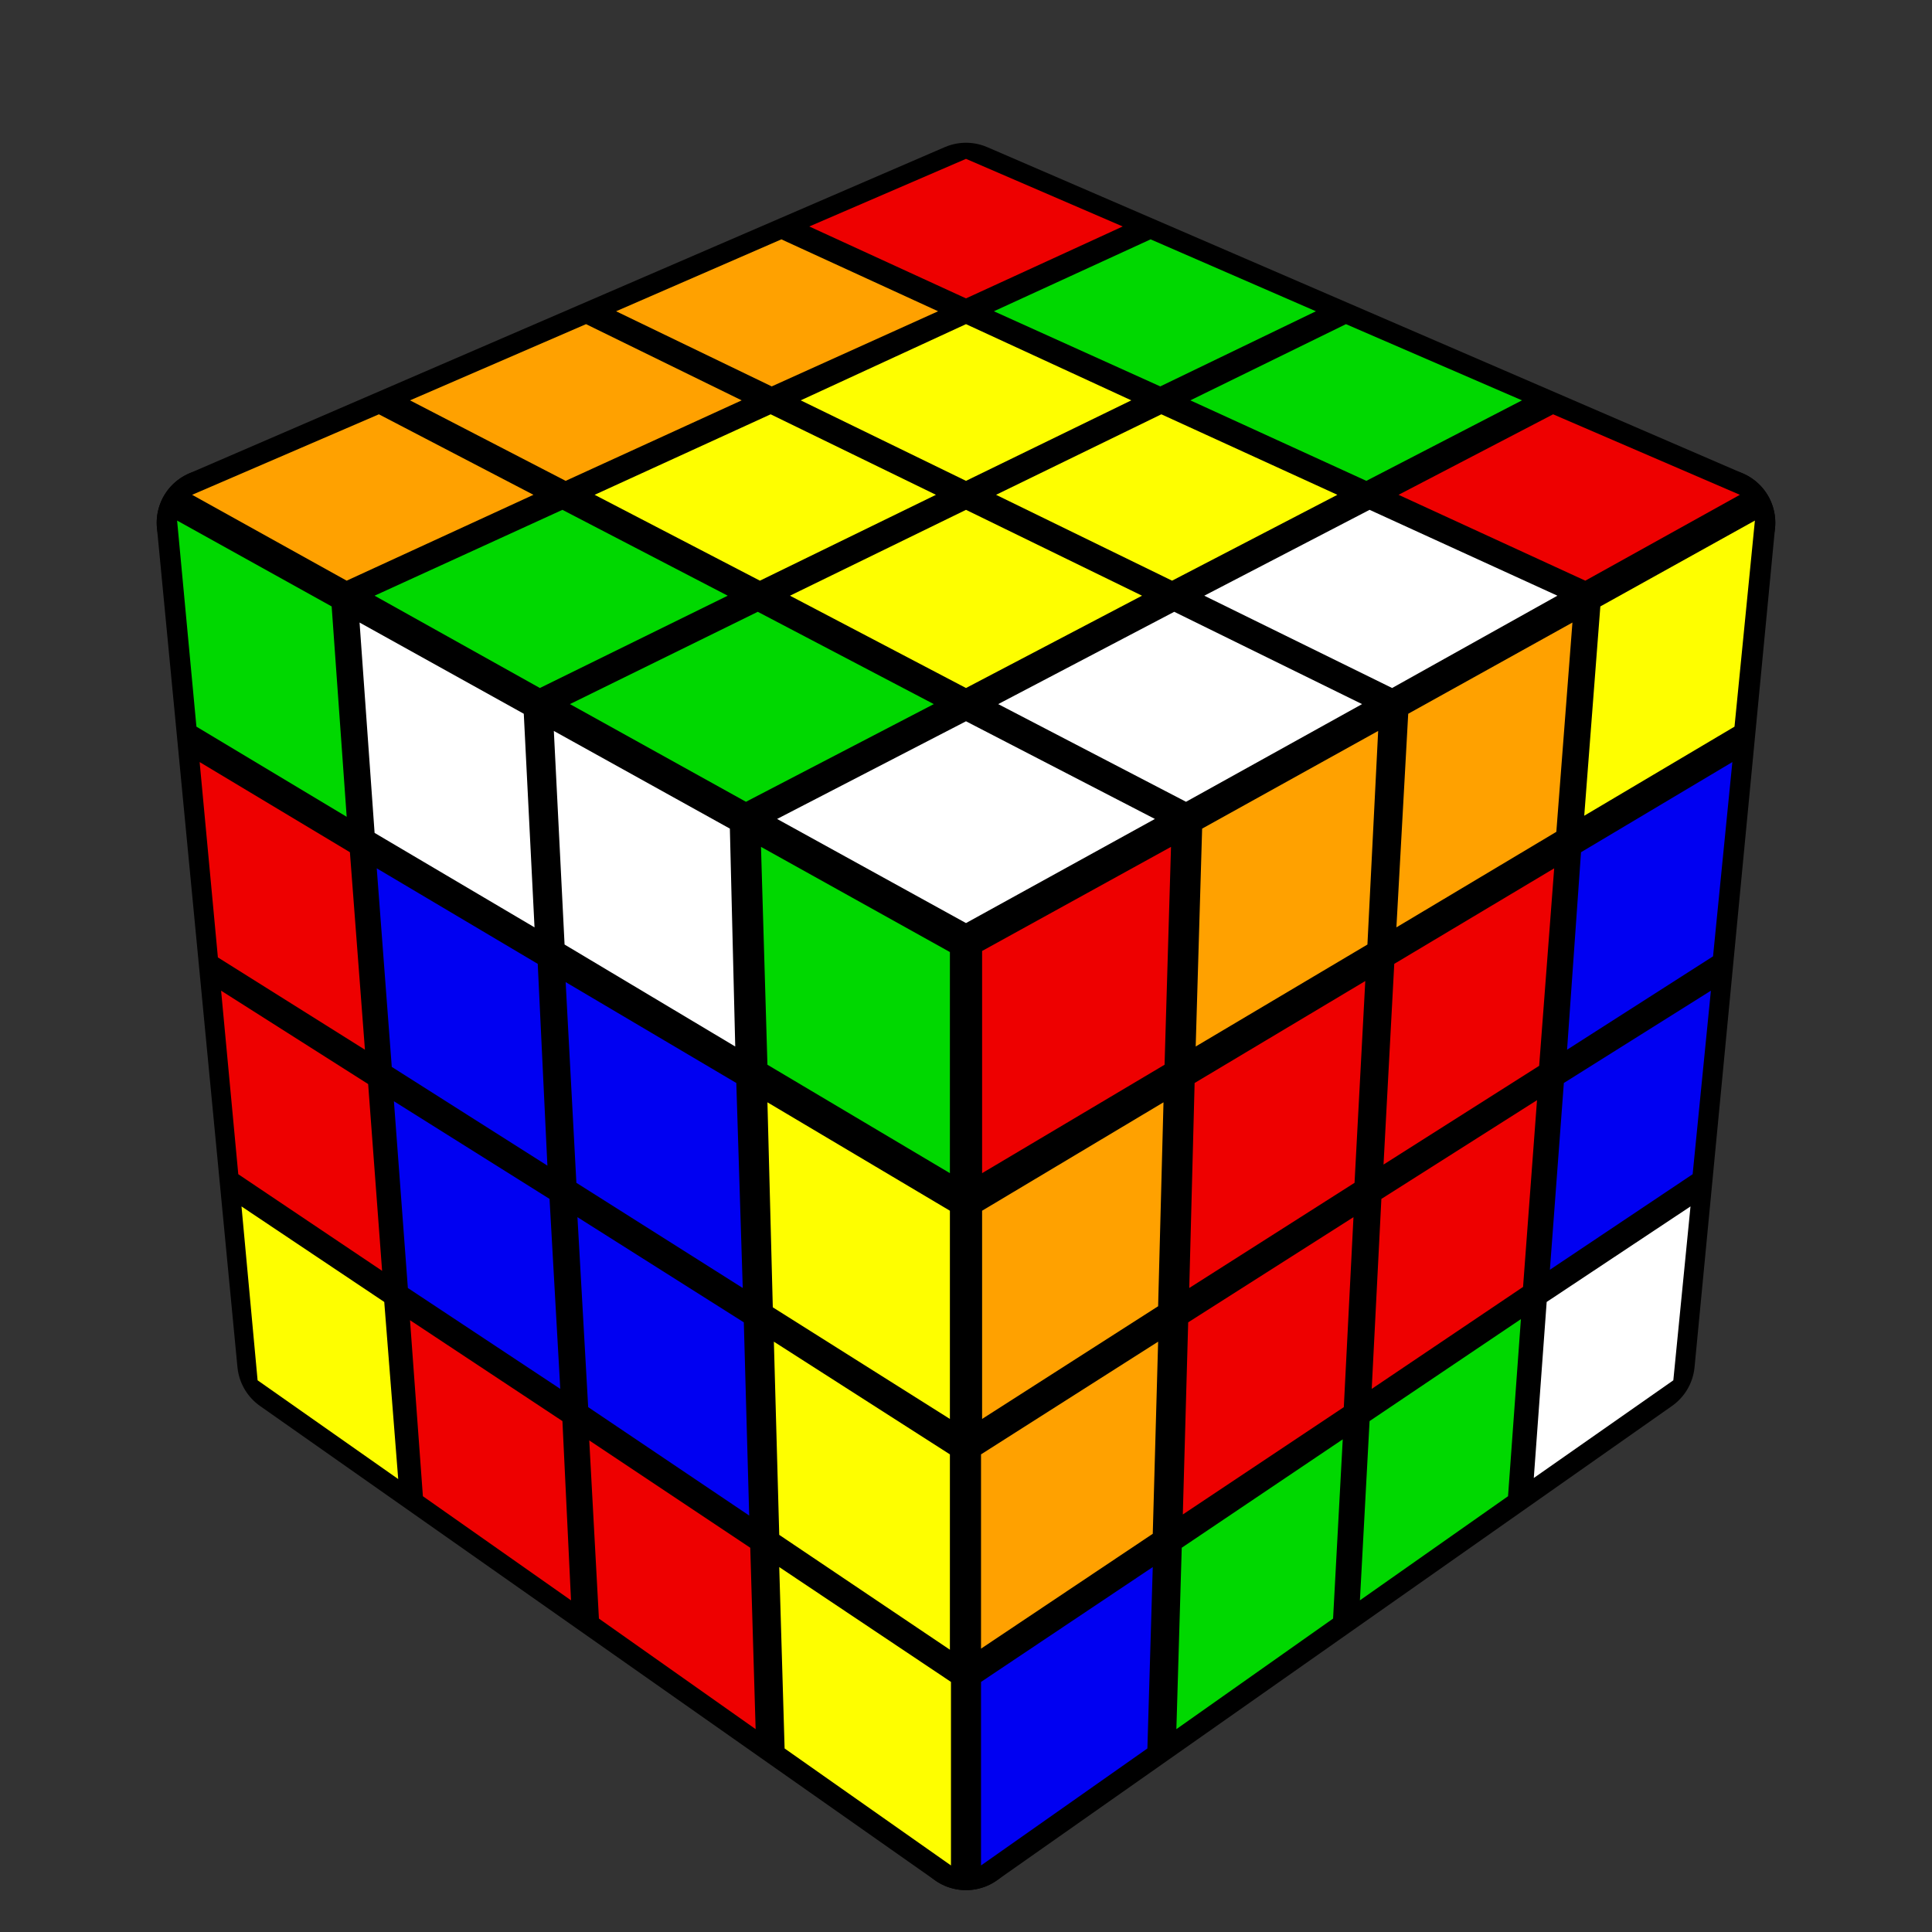 <?xml version="1.0" encoding="UTF-8" standalone="no"?>
<!DOCTYPE svg PUBLIC "-//W3C//DTD SVG 1.1//EN" "http://www.w3.org/Graphics/SVG/1.1/DTD/svg11.dtd">
<svg version="1.1" xmlns="http://www.w3.org/2000/svg" width="250" height="250" viewBox="-0.9 -0.9 1.8 1.8">
	<rect x="-0.9" y="-0.9" width="1.8" height="1.8" fill="#333333" stroke="none"/>
	<g style="stroke-width:0.1;stroke-linejoin:round;opacity:1">
		<polygon fill="#000000" stroke="#000000" points="-4.9165444344952E-17,-0.717 0.704,-0.413 6.3108540577985E-17,-0.022 -0.704,-0.413"/>
		<polygon fill="#000000" stroke="#000000" points="6.3108540577985E-17,-0.022 0.704,-0.413 0.629,0.369 5.5589468959362E-17,0.811"/>
		<polygon fill="#000000" stroke="#000000" points="-0.704,-0.413 6.3108540577985E-17,-0.022 5.5589468959362E-17,0.811 -0.629,0.369"/>
	</g>
	<g style="opacity:1;stroke-opacity:0.5;stroke-width:0;stroke-linejoin:round">
		<polygon fill="#EE0000" stroke="#000000" points="-5.0456946968941E-17,-0.752 0.146,-0.689 -2.9527485053695E-17,-0.622 -0.146,-0.689"/>
		<polygon fill="#00D800" stroke="#000000" points="0.172,-0.677 0.326,-0.61 0.181,-0.54 0.026,-0.61"/>
		<polygon fill="#00D800" stroke="#000000" points="0.354,-0.598 0.518,-0.527 0.373,-0.452 0.209,-0.527"/>
		<polygon fill="#EE0000" stroke="#000000" points="0.547,-0.514 0.721,-0.439 0.577,-0.359 0.403,-0.439"/>
		<polygon fill="#FFA100" stroke="#000000" points="-0.172,-0.677 -0.026,-0.61 -0.181,-0.54 -0.326,-0.61"/>
		<polygon fill="#FEFE00" stroke="#000000" points="-2.5604710238939E-17,-0.598 0.154,-0.527 -2.076057586941E-18,-0.452 -0.154,-0.527"/>
		<polygon fill="#FEFE00" stroke="#000000" points="0.182,-0.514 0.346,-0.439 0.192,-0.359 0.028,-0.439"/>
		<polygon fill="#FFFFFF" stroke="#000000" points="0.376,-0.425 0.551,-0.345 0.397,-0.259 0.222,-0.345"/>
		<polygon fill="#FFA100" stroke="#000000" points="-0.354,-0.598 -0.209,-0.527 -0.373,-0.452 -0.518,-0.527"/>
		<polygon fill="#FEFE00" stroke="#000000" points="-0.182,-0.514 -0.028,-0.439 -0.192,-0.359 -0.346,-0.439"/>
		<polygon fill="#FEFE00" stroke="#000000" points="2.3509483833738E-18,-0.425 0.164,-0.345 2.899503006161E-17,-0.259 -0.164,-0.345"/>
		<polygon fill="#FFFFFF" stroke="#000000" points="0.194,-0.33 0.369,-0.244 0.205,-0.153 0.03,-0.244"/>
		<polygon fill="#FFA100" stroke="#000000" points="-0.547,-0.514 -0.403,-0.439 -0.577,-0.359 -0.721,-0.439"/>
		<polygon fill="#00D800" stroke="#000000" points="-0.376,-0.425 -0.222,-0.345 -0.397,-0.259 -0.551,-0.345"/>
		<polygon fill="#00D800" stroke="#000000" points="-0.194,-0.33 -0.03,-0.244 -0.205,-0.153 -0.369,-0.244"/>
		<polygon fill="#FFFFFF" stroke="#000000" points="3.403028595879E-17,-0.228 0.176,-0.137 6.4452437781923E-17,-0.04 -0.176,-0.137"/>
		<polygon fill="#EE0000" stroke="#000000" points="0.015,-0.014 0.191,-0.111 0.185,0.092 0.015,0.193"/>
		<polygon fill="#FFA100" stroke="#000000" points="0.22,-0.128 0.384,-0.219 0.374,-0.02 0.214,0.075"/>
		<polygon fill="#FFA100" stroke="#000000" points="0.412,-0.235 0.565,-0.32 0.55,-0.125 0.401,-0.036"/>
		<polygon fill="#FEFE00" stroke="#000000" points="0.591,-0.335 0.735,-0.415 0.716,-0.223 0.576,-0.14"/>
		<polygon fill="#FFA100" stroke="#000000" points="0.015,0.228 0.184,0.127 0.179,0.317 0.015,0.422"/>
		<polygon fill="#EE0000" stroke="#000000" points="0.213,0.109 0.372,0.014 0.362,0.202 0.208,0.3"/>
		<polygon fill="#EE0000" stroke="#000000" points="0.399,-0.002 0.548,-0.091 0.534,0.093 0.389,0.185"/>
		<polygon fill="#0000F2" stroke="#000000" points="0.573,-0.106 0.714,-0.19 0.696,-0.009 0.56,0.078"/>
		<polygon fill="#FFA100" stroke="#000000" points="0.014,0.455 0.179,0.35 0.174,0.529 0.014,0.636"/>
		<polygon fill="#EE0000" stroke="#000000" points="0.207,0.332 0.361,0.234 0.352,0.411 0.202,0.511"/>
		<polygon fill="#EE0000" stroke="#000000" points="0.387,0.217 0.532,0.125 0.519,0.299 0.378,0.394"/>
		<polygon fill="#0000F2" stroke="#000000" points="0.557,0.109 0.694,0.023 0.677,0.194 0.544,0.283"/>
		<polygon fill="#0000F2" stroke="#000000" points="0.014,0.667 0.174,0.56 0.169,0.729 0.014,0.838"/>
		<polygon fill="#00D800" stroke="#000000" points="0.201,0.542 0.351,0.441 0.342,0.608 0.196,0.711"/>
		<polygon fill="#00D800" stroke="#000000" points="0.376,0.424 0.517,0.329 0.505,0.494 0.367,0.591"/>
		<polygon fill="#FFFFFF" stroke="#000000" points="0.541,0.313 0.675,0.224 0.659,0.386 0.529,0.477"/>
		<polygon fill="#00D800" stroke="#000000" points="-0.735,-0.415 -0.591,-0.335 -0.577,-0.139 -0.717,-0.223"/>
		<polygon fill="#FFFFFF" stroke="#000000" points="-0.565,-0.32 -0.412,-0.235 -0.402,-0.036 -0.551,-0.124"/>
		<polygon fill="#FFFFFF" stroke="#000000" points="-0.384,-0.219 -0.22,-0.128 -0.215,0.075 -0.374,-0.02"/>
		<polygon fill="#00D800" stroke="#000000" points="-0.191,-0.111 -0.015,-0.013 -0.015,0.193 -0.185,0.092"/>
		<polygon fill="#EE0000" stroke="#000000" points="-0.714,-0.19 -0.574,-0.106 -0.56,0.078 -0.697,-0.008"/>
		<polygon fill="#0000F2" stroke="#000000" points="-0.549,-0.091 -0.399,-0.002 -0.39,0.186 -0.535,0.094"/>
		<polygon fill="#0000F2" stroke="#000000" points="-0.373,0.015 -0.214,0.109 -0.208,0.3 -0.363,0.202"/>
		<polygon fill="#FEFE00" stroke="#000000" points="-0.185,0.127 -0.015,0.228 -0.015,0.422 -0.18,0.318"/>
		<polygon fill="#EE0000" stroke="#000000" points="-0.694,0.023 -0.557,0.11 -0.544,0.284 -0.678,0.194"/>
		<polygon fill="#0000F2" stroke="#000000" points="-0.533,0.126 -0.388,0.217 -0.378,0.394 -0.52,0.3"/>
		<polygon fill="#0000F2" stroke="#000000" points="-0.362,0.234 -0.207,0.332 -0.202,0.512 -0.352,0.411"/>
		<polygon fill="#FEFE00" stroke="#000000" points="-0.179,0.35 -0.015,0.455 -0.015,0.637 -0.174,0.53"/>
		<polygon fill="#FEFE00" stroke="#000000" points="-0.675,0.224 -0.542,0.313 -0.529,0.478 -0.66,0.386"/>
		<polygon fill="#EE0000" stroke="#000000" points="-0.518,0.33 -0.376,0.424 -0.368,0.591 -0.506,0.494"/>
		<polygon fill="#EE0000" stroke="#000000" points="-0.351,0.442 -0.201,0.542 -0.196,0.711 -0.342,0.608"/>
		<polygon fill="#FEFE00" stroke="#000000" points="-0.174,0.56 -0.014,0.667 -0.014,0.838 -0.169,0.729"/>
	</g>
</svg>